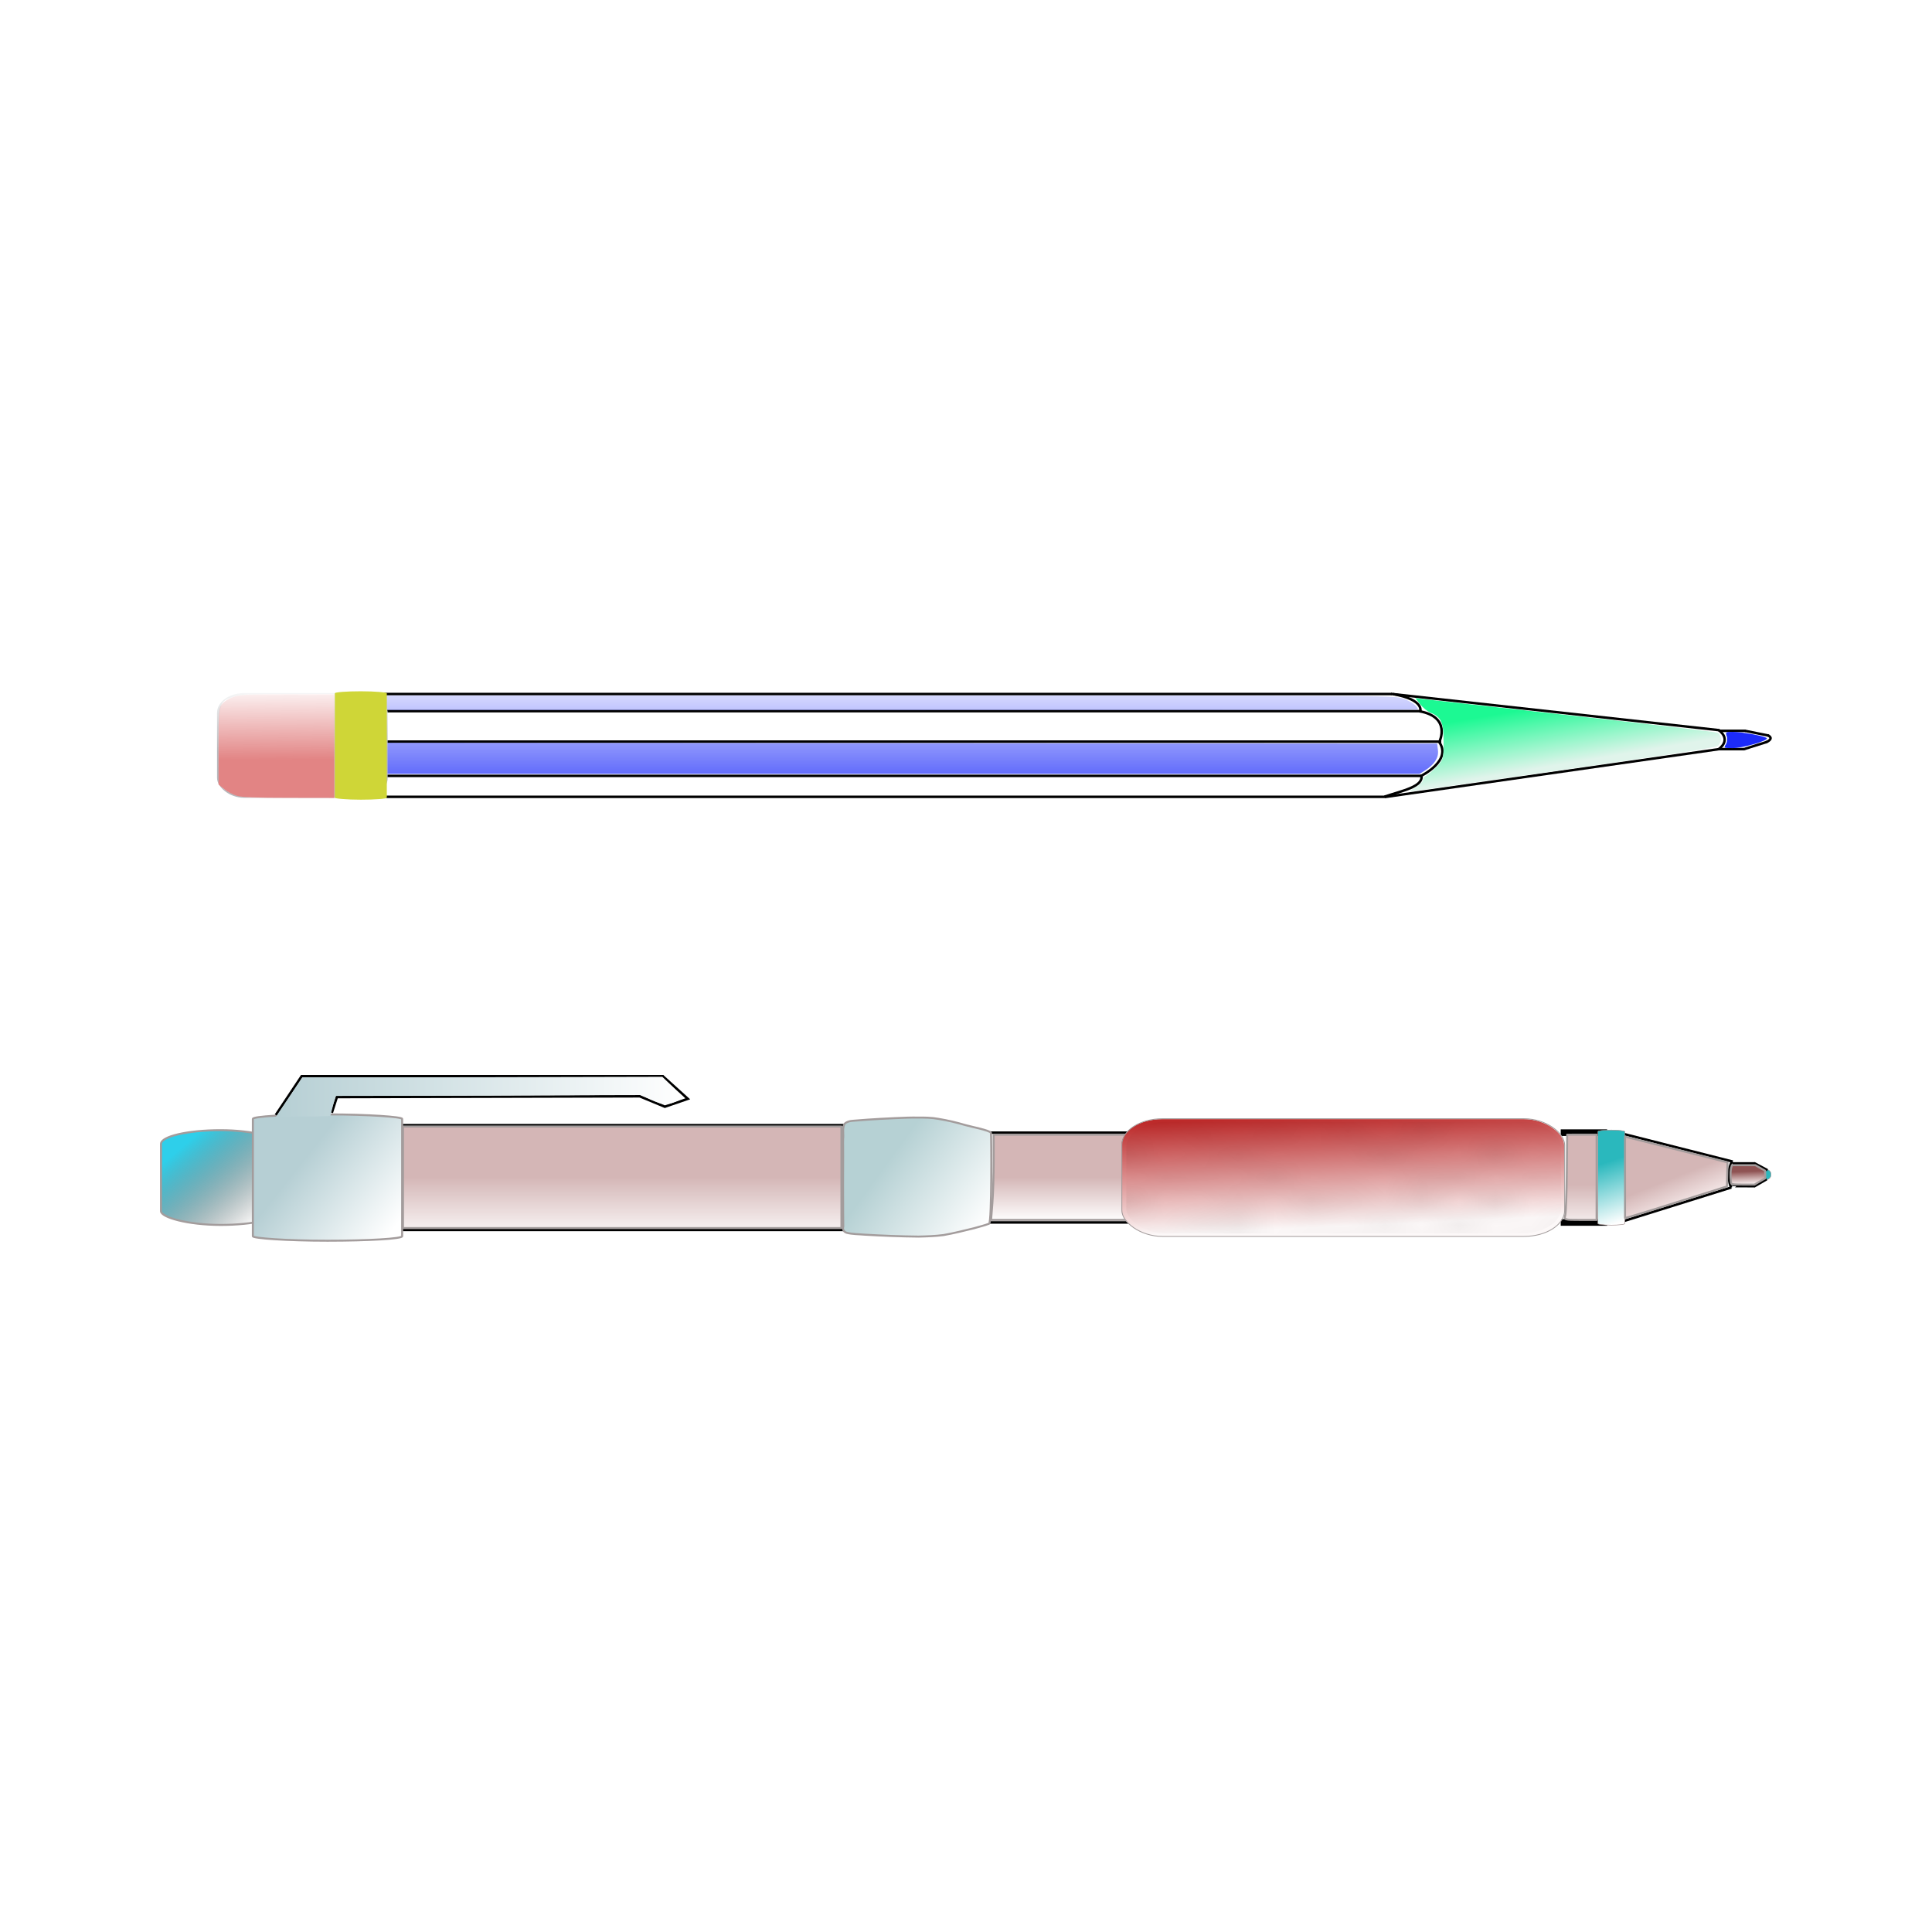 <svg:svg xmlns:dc="http://purl.org/dc/elements/1.1/" xmlns:ns1="http://sodipodi.sourceforge.net/DTD/sodipodi-0.dtd" xmlns:ns2="http://www.inkscape.org/namespaces/inkscape" xmlns:ns3="http://www.w3.org/1999/xlink" xmlns:ns5="http://creativecommons.org/ns#" xmlns:rdf="http://www.w3.org/1999/02/22-rdf-syntax-ns#" xmlns:svg="http://www.w3.org/2000/svg" height="774.575" id="svg5893" viewBox="-23.688 -198.894 774.575 774.575" width="774.575" ns1:docname="creion.svg" ns1:version="0.32" ns2:output_extension="org.inkscape.output.svg.inkscape" ns2:version="0.46">
  <svg:defs id="defs5895">
    <svg:linearGradient id="linearGradient6864">
      <svg:stop id="stop6866" offset="0" style="stop-color:#d4b6b6" />
      <svg:stop id="stop6868" offset="1" style="stop-color:#ffffff" />
    </svg:linearGradient>
    <svg:pattern height="10" id="Polkadots-large" patternTransform="translate(0) scale(10)" patternUnits="userSpaceOnUse" width="10" ns2:collect="always" ns2:stockid="Polka dots, large">
      <svg:circle cx="2.567" cy=".81" id="circle4620" r=".45" style="fill:black" />
      <svg:circle cx="3.048" cy="2.33" id="circle4622" r=".45" style="fill:black" />
      <svg:circle cx="4.418" cy="2.415" id="circle4624" r=".45" style="fill:black" />
      <svg:circle cx="1.844" cy="3.029" id="circle4626" r=".45" style="fill:black" />
      <svg:circle cx="6.08" cy="1.363" id="circle4628" r=".45" style="fill:black" />
      <svg:circle cx="5.819" cy="4.413" id="circle4630" r=".45" style="fill:black" />
      <svg:circle cx="4.305" cy="4.048" id="circle4632" r=".45" style="fill:black" />
      <svg:circle cx="5.541" cy="3.045" id="circle4634" r=".45" style="fill:black" />
      <svg:circle cx="4.785" cy="5.527" id="circle4636" r=".45" style="fill:black" />
      <svg:circle cx="2.667" cy="5.184" id="circle4638" r=".45" style="fill:black" />
      <svg:circle cx="7.965" cy="1.448" id="circle4640" r=".45" style="fill:black" />
      <svg:circle cx="7.047" cy="5.049" id="circle4642" r=".45" style="fill:black" />
      <svg:circle cx="4.34" cy=".895" id="circle4644" r=".45" style="fill:black" />
      <svg:circle cx="7.125" cy=".34" id="circle4646" r=".45" style="fill:black" />
      <svg:circle cx="9.553" cy="1.049" id="circle4648" r=".45" style="fill:black" />
      <svg:circle cx="7.006" cy="2.689" id="circle4650" r=".45" style="fill:black" />
      <svg:circle cx="8.909" cy="2.689" id="circle4652" r=".45" style="fill:black" />
      <svg:circle cx="9.315" cy="4.407" id="circle4654" r=".45" style="fill:black" />
      <svg:circle cx="7.82" cy="3.87" id="circle4656" r=".45" style="fill:black" />
      <svg:circle cx="8.27" cy="5.948" id="circle4658" r=".45" style="fill:black" />
      <svg:circle cx="7.973" cy="7.428" id="circle4660" r=".45" style="fill:black" />
      <svg:circle cx="9.342" cy="8.072" id="circle4662" r=".45" style="fill:black" />
      <svg:circle cx="8.206" cy="9.315" id="circle4664" r=".45" style="fill:black" />
      <svg:circle cx="9.682" cy="9.475" id="circle4666" r=".45" style="fill:black" />
      <svg:circle cx="9.688" cy="6.186" id="circle4668" r=".45" style="fill:black" />
      <svg:circle cx="3.379" cy="6.296" id="circle4670" r=".45" style="fill:black" />
      <svg:circle cx="2.871" cy="8.204" id="circle4672" r=".45" style="fill:black" />
      <svg:circle cx="4.59" cy="8.719" id="circle4674" r=".45" style="fill:black" />
      <svg:circle cx="3.181" cy="9.671" id="circle4676" r=".45" style="fill:black" />
      <svg:circle cx="5.734" cy="7.315" id="circle4678" r=".45" style="fill:black" />
      <svg:circle cx="6.707" cy="6.513" id="circle4680" r=".45" style="fill:black" />
      <svg:circle cx="5.73" cy="9.67" id="circle4682" r=".45" style="fill:black" />
      <svg:circle cx="6.535" cy="8.373" id="circle4684" r=".45" style="fill:black" />
      <svg:circle cx="4.37" cy="7.154" id="circle4686" r=".45" style="fill:black" />
      <svg:circle cx=".622" cy="7.25" id="circle4688" r=".45" style="fill:black" />
      <svg:circle cx=".831" cy="5.679" id="circle4690" r=".45" style="fill:black" />
      <svg:circle cx="1.257" cy="8.519" id="circle4692" r=".45" style="fill:black" />
      <svg:circle cx="1.989" cy="6.877" id="circle4694" r=".45" style="fill:black" />
      <svg:circle cx=".374" cy="3.181" id="circle4696" r=".45" style="fill:black" />
      <svg:circle cx="1.166" cy="1.664" id="circle4698" r=".45" style="fill:black" />
      <svg:circle cx="1.151" cy=".093" id="circle4700" r=".45" style="fill:black" />
      <svg:circle cx="1.151" cy="10.093" id="circle4702" r=".45" style="fill:black" />
      <svg:circle cx="1.302" cy="4.451" id="circle4704" r=".45" style="fill:black" />
      <svg:circle cx="3.047" cy="3.763" id="circle4706" r=".45" style="fill:black" />
    </svg:pattern>
    <svg:linearGradient id="linearGradient6494" ns2:collect="always">
      <svg:stop id="stop6496" offset="0" style="stop-color:#1c2bf9" />
      <svg:stop id="stop6498" offset="1" style="stop-color:#1c2bf9;stop-opacity:0" />
    </svg:linearGradient>
    <svg:linearGradient gradientTransform="matrix(1.311 0 0 .756 -33.952 19.217)" gradientUnits="userSpaceOnUse" id="linearGradient6484" x1="471.95" x2="480.63" y1="88.444" y2="118.28" ns2:collect="always">
      <svg:stop id="stop6480" offset="0" style="stop-color:#1cf993" />
      <svg:stop id="stop6482" offset="1" style="stop-color:#e0f4eb" />
    </svg:linearGradient>
    <svg:linearGradient gradientTransform="matrix(1.311 0 0 .756 -33.952 19.217)" gradientUnits="userSpaceOnUse" id="linearGradient6500" x1="223.74" x2="223.74" y1="147.19" y2="65.423" ns2:collect="always" ns3:href="#linearGradient6494" />
    <svg:linearGradient gradientTransform="matrix(1 0 0 .756 22.172 19.365)" gradientUnits="userSpaceOnUse" id="linearGradient6514" x1="65.159" x2="64.972" y1="114.22" y2="74.045" ns2:collect="always">
      <svg:stop id="stop6510" offset="0" style="stop-color:#e28484" />
      <svg:stop id="stop6512" offset="1" style="stop-color:#e28484;stop-opacity:0" />
    </svg:linearGradient>
    <svg:linearGradient gradientTransform="matrix(.826 0 0 .756 29.344 19.217)" gradientUnits="userSpaceOnUse" id="linearGradient6524" x1="114.42" x2="114.23" y1="109.71" y2="74.185" ns2:collect="always">
      <svg:stop id="stop6520" offset="0" style="stop-color:#b6b8bc" />
      <svg:stop id="stop6522" offset="1" style="stop-color:#ffffff" />
    </svg:linearGradient>
    <svg:filter id="filter6559" ns2:collect="always">
      <svg:feGaussianBlur id="feGaussianBlur6561" stdDeviation="0.827" ns2:collect="always" />
    </svg:filter>
    <svg:linearGradient gradientUnits="userSpaceOnUse" id="linearGradient6765" x1="618.94" x2="626.71" y1="267.54" y2="290.85" ns2:collect="always">
      <svg:stop id="stop6761" offset="0" style="stop-color:#2ab8bd" />
      <svg:stop id="stop6763" offset="1" style="stop-color:#ffffff" />
    </svg:linearGradient>
    <svg:linearGradient gradientUnits="userSpaceOnUse" id="linearGradient6792" x1="332.63" x2="370.61" y1="266.25" y2="293.87" ns2:collect="always">
      <svg:stop id="stop6788" offset="0" style="stop-color:#b6d1d4" />
      <svg:stop id="stop6790" offset="1" style="stop-color:#ffffff" />
    </svg:linearGradient>
    <svg:linearGradient gradientUnits="userSpaceOnUse" id="linearGradient6802" x1="98.409" x2="134.09" y1="265.67" y2="293.87" ns2:collect="always">
      <svg:stop id="stop6798" offset="0" style="stop-color:#b6cfd4" />
      <svg:stop id="stop6800" offset="1" style="stop-color:#ffffff" />
    </svg:linearGradient>
    <svg:linearGradient gradientUnits="userSpaceOnUse" id="linearGradient6810" x1="520.64" x2="523.75" y1="249.54" y2="294.42" ns2:collect="always">
      <svg:stop id="stop6806" offset="0" style="stop-color:#bd2a2a" />
      <svg:stop id="stop6808" offset="1" style="stop-color:#fcf8f8" />
    </svg:linearGradient>
    <svg:linearGradient gradientUnits="userSpaceOnUse" id="linearGradient6838" x1="87.533" x2="250.72" y1="240.71" y2="240.71" ns2:collect="always">
      <svg:stop id="stop6834" offset="0" style="stop-color:#b6cfd4" />
      <svg:stop id="stop6836" offset="1" style="stop-color:#ffffff" />
    </svg:linearGradient>
    <svg:linearGradient gradientUnits="userSpaceOnUse" id="linearGradient6854" x1="50.226" x2="77.631" y1="260.19" y2="292.61" ns2:collect="always">
      <svg:stop id="stop6850" offset="0" style="stop-color:#2ecfea" />
      <svg:stop id="stop6852" offset="1" style="stop-color:#000000;stop-opacity:0" />
    </svg:linearGradient>
    <svg:linearGradient gradientUnits="userSpaceOnUse" id="linearGradient6870" x1="218.84" x2="218.84" y1="272.99" y2="299.14" ns2:collect="always" ns3:href="#linearGradient6864" />
    <svg:linearGradient gradientUnits="userSpaceOnUse" id="linearGradient6872" x1="416.56" x2="416.56" y1="273.1" y2="290.59" ns2:collect="always" ns3:href="#linearGradient6864" />
    <svg:linearGradient gradientUnits="userSpaceOnUse" id="linearGradient6874" x1="610.05" x2="610.05" y1="276.15" y2="296.09" ns2:collect="always" ns3:href="#linearGradient6864" />
    <svg:linearGradient gradientUnits="userSpaceOnUse" id="linearGradient6882" x1="642.53" x2="648.36" y1="275.17" y2="289.81" ns2:collect="always">
      <svg:stop id="stop6878" offset="0" style="stop-color:#d4b6b6" />
      <svg:stop id="stop6880" offset="1" style="stop-color:#fff8f8" />
    </svg:linearGradient>
    <svg:linearGradient gradientUnits="userSpaceOnUse" id="linearGradient6892" x1="675.77" x2="675.98" y1="270.78" y2="275.96" ns2:collect="always">
      <svg:stop id="stop6888" offset="0" style="stop-color:#8f5353" />
      <svg:stop id="stop6890" offset="1" style="stop-color:#fbf3f3" />
    </svg:linearGradient>
  </svg:defs>
  <ns1:namedview bordercolor="#666666" borderopacity="1.0" gridtolerance="10000" guidetolerance="10" id="base" objecttolerance="10" pagecolor="#ffffff" showgrid="false" showguides="true" ns2:current-layer="layer1" ns2:cx="410.01008" ns2:cy="754.22048" ns2:document-units="px" ns2:guide-bbox="true" ns2:pageopacity="0.0" ns2:pageshadow="2" ns2:window-height="750" ns2:window-width="1280" ns2:window-x="-8" ns2:window-y="-8" ns2:zoom="0.86882733" />
  <svg:g id="layer1" ns2:groupmode="layer" ns2:label="Layer 1">
    <svg:path d="m109.1 86.222h437.09" id="path5903" style="stroke:#000000;stroke-width:1px;fill:none" />
    <svg:path d="m109.1 98.435h445.04" id="path5905" style="stroke:#000000;stroke-width:1px;fill:none" />
    <svg:path d="m110.42 112.17h435.77" id="path5907" style="stroke:#000000;stroke-width:1px;fill:none" />
    <svg:path d="m111.75 120.57h419.87" id="path5909" style="stroke:#000000;stroke-width:1px;fill:none" />
    <svg:path d="m111.75 79.353h422.52" id="path5911" style="stroke:#000000;stroke-width:1px;fill:none" />
    <svg:path d="m533.97 79.292l131.7 14.572" id="path6430" style="stroke:#000000;stroke-width:1px;fill:none" ns1:nodetypes="cc" />
    <svg:path d="m531.51 120.65l134.16-19.23" id="path6432" style="stroke:#000000;stroke-width:1px;fill:none" ns1:nodetypes="cc" />
    <svg:path d="m534.73 79.375c12.99 2.274 10.96 7.044 10.96 7.044" id="path6454" style="stroke:#000000;stroke-width:1px;fill:none" ns1:nodetypes="cc" />
    <svg:path d="m545.29 86.244c12.98 2.274 8.13 12.182 8.13 12.182" id="path6456" style="stroke:#000000;stroke-width:1px;fill:none" ns1:nodetypes="cc" />
    <svg:path d="m553.11 98.303c5.8 7.727-7.24 13.967-7.24 13.967" id="path6458" style="stroke:#000000;stroke-width:1px;fill:none" ns1:nodetypes="cc" />
    <svg:path d="m546.2 112.04c0.76 4.46-7.45 6.01-14.8 8.46" id="path6460" style="stroke:#000000;stroke-width:1px;fill:none" ns1:nodetypes="cc" />
    <svg:path d="m665.25 93.706c5.54 4.131 0.22 7.664 0.22 7.664" id="path6462" style="stroke:#000000;stroke-width:1px;fill:none" ns1:nodetypes="cc" />
    <svg:path d="m665.89 94.106h10.3" id="path6464" style="stroke:#000000;stroke-width:1px;fill:none" />
    <svg:path d="m665.38 101.45h10.16" id="path6466" style="stroke:#000000;stroke-width:1px;fill:none" />
    <svg:path d="m675.93 94.106l9.52 1.928" id="path6468" style="stroke:#000000;stroke-width:1px;fill:none" />
    <svg:path d="m675.29 101.52l9.39-2.965" id="path6470" style="stroke:#000000;stroke-width:1px;fill:none" />
    <svg:path d="m685.1 95.912c2.8 1.387-0.81 2.805-0.81 2.805" id="path6472" style="stroke:#000000;stroke-width:1px;fill:none" ns1:nodetypes="cc" />
    <svg:path d="m668.24 99.558c0.54-0.815 0.7-2.284 0.36-3.263-0.57-1.637-0.39-1.779 2.25-1.779 4.03 0 13.86 1.866 13.86 2.629 0 1.1-9.88 3.895-13.76 3.895-3.51 0-3.64-0.07-2.71-1.482z" id="path6474" style="fill:#1c2bf9" />
    <svg:path d="m543.7 116.82c1.73-0.99 3.14-2.35 3.14-3.01 0-0.65 0.48-1.36 1.05-1.57 0.58-0.2 2.43-1.75 4.11-3.44 2.93-2.95 3.06-3.37 3.07-10.37 0.01-7.759-0.95-9.869-5.27-11.613-1.21-0.488-3.06-2.001-4.12-3.362l-1.92-2.475 2.31 0.311c1.27 0.171 28.26 3.164 59.96 6.652 31.71 3.488 58.23 6.613 58.93 6.944 0.71 0.332 1.29 1.454 1.29 2.493 0 1.04-0.58 2.314-1.29 2.83-0.84 0.62-21.66 3.83-60.96 9.4-32.82 4.65-60.53 8.59-61.56 8.74-1.35 0.2-1-0.22 1.26-1.53z" id="path6476" style="fill:url(#linearGradient6484)" />
    <svg:path d="m128.33 84.531c-0.4-0.727-2.11-2.062-3.78-2.966l-3.06-1.643h206.54c201.63 0 206.63 0.027 210.42 1.139 3.16 0.929 6.33 3.198 6.33 4.524 0 0.148-93.53 0.269-207.86 0.269h-207.86l-0.73-1.323z" id="path6486" style="fill:url(#linearGradient6500)" />
    <svg:path d="m128.92 92.379v-5.339h208.76c165.48 0 209.1 0.154 210.36 0.742 3.43 1.599 4.98 3.718 4.98 6.805v3.131h-212.05-212.05v-5.339z" id="path6488" style="fill:url(#linearGradient6500)" />
    <svg:path d="m128.92 105.13v-6.229l211.79 0.15 211.79 0.15 0.32 2.789c0.32 2.93-1.44 5.64-5.25 8.04l-2.12 1.33h-208.26-208.27v-6.23z" id="path6490" style="fill:url(#linearGradient6500)" />
    <svg:path d="m125.1 118.01c1.51-0.91 3.05-2.51 3.41-3.56l0.66-1.9h207.81c146.4 0 207.8 0.18 207.8 0.63 0 1.48-2.39 2.95-7.58 4.66l-5.53 1.83h-204.66-204.65l2.74-1.66z" id="path6492" style="fill:url(#linearGradient6500)" />
    <svg:rect height="41.981" id="rect6424" rx="10.844" ry="7.909" style="fill:url(#linearGradient6524)" width="68.399" x="63.335" y="78.971" />
    <svg:rect height="43.459" id="rect6426" rx="10.354" ry=".801" style="fill:#cfd637" width="20.834" x="110.56" y="78.255" />
    <svg:path d="m70.565 119.73c-1.761-0.61-3.969-1.84-4.907-2.74-1.648-1.58-1.705-2.14-1.705-16.71 0-17.208 0.2-17.897 5.744-19.798 2.927-1.005 5.312-1.129 21.93-1.14l18.643-0.013v20.761 20.76l-18.251-0.01c-16.069-0.01-18.636-0.15-21.454-1.11z" id="path6516" style="fill:#ffffff" />
    <svg:path d="m71.429 120.2c-1.571-0.42-3.902-1.62-5.178-2.67l-2.322-1.9 0.003-15.26c0.002-14.344 0.088-15.36 1.443-17.039 0.832-1.031 2.717-2.223 4.462-2.821 2.73-0.937 4.827-1.038 21.771-1.049l18.752-0.011v20.78 20.78l-18.038-0.03c-13.658-0.01-18.729-0.2-20.893-0.78z" id="path6428" style="fill:url(#linearGradient6514)" />
    <svg:g id="g6538" transform="translate(0 .331)">
      <svg:path d="m133.23 251.88h198.73" id="path6526" style="stroke:#000000;stroke-width:1px;fill:none" />
      <svg:path d="m133.23 293.88h198.73" id="path6528" style="stroke:#000000;stroke-width:1px;fill:none" />
    </svg:g>
    <svg:g id="g6534">
      <svg:path d="m333.07 255.21h131.01" id="path6530" style="stroke:#000000;stroke-width:1px;fill:none" />
      <svg:path d="m333.07 291.21h131.01" id="path6532" style="stroke:#000000;stroke-width:1px;fill:none" />
    </svg:g>
    <svg:g id="g6745" transform="matrix(.142 0 0 1 554.74 0)">
      <svg:path d="m333.07 255.21h131.01" id="path6747" style="stroke:#000000;stroke-width:2.656px;fill:none" />
      <svg:path d="m333.07 291.21h131.01" id="path6749" style="stroke:#000000;stroke-width:2.656px;fill:none" />
    </svg:g>
    <svg:path d="m625.56 255.31l45.46 11.51" id="path6753" style="stroke:#000000;stroke-width:1px;fill:none" ns1:nodetypes="cc" />
    <svg:path d="m625.27 291.28l45.17-14.1" id="path6755" style="stroke:#000000;stroke-width:1px;fill:none" ns1:nodetypes="cc" />
    <svg:rect height="38.126" id="rect6757" rx="19.364" ry=".6" style="stroke-linejoin:round;stroke:#a18d8d;stroke-width:.2;fill:url(#linearGradient6765)" width="10.79" x="616.92" y="254.16" />
    <svg:path d="m670.67 266.84c-2.72 5.16-0.32 10.4-0.32 10.4" id="path6767" style="stroke:#000000;stroke-width:1px;fill:none" ns1:nodetypes="cc" />
    <svg:path d="m670.95 267.54h8.99" id="path6769" style="stroke:#000000;stroke-width:1px;fill:none" />
    <svg:path d="m670.44 276.68c0-0.08 9.5 0 9.5 0" id="path6771" style="stroke:#000000;stroke-width:1px;fill:none" />
    <svg:path d="m689.79 272.79a1.942 1.942 0 1 1 -3.88 0 1.942 1.942 0 1 1 3.88 0z" id="path6777" style="stroke-linejoin:round;stroke:#a18d8d;stroke-width:.2;fill:#2ab8bd" transform="translate(-3.453 -.791)" ns1:cx="687.85242" ns1:cy="272.79129" ns1:rx="1.9422731" ns1:ry="1.9422731" ns1:type="arc" />
    <svg:path d="m679.63 267.45l5.29 2.82" id="path6773" style="stroke:#000000;stroke-width:1px;fill:none" ns1:nodetypes="cc" />
    <svg:path d="m679.67 276.71l4.96-2.86" id="path6775" style="stroke:#000000;stroke-width:1px;fill:none" ns1:nodetypes="cc" />
    <svg:path d="m670.37 275.57c-0.27-0.97-0.38-1.74-0.42-2.86-0.07-1.7 0.15-3.1 0.71-4.52 0.21-0.53 0.24-0.56 0.26-0.35l0.02 0.23h4.55 4.55l2.14 1.24 2.13 1.23s-0.32 0.88-0.36 1.4 0.33 1.54 0.33 1.54l-2.3 1.33-2.29 1.32h-4.59-4.58l-0.15-0.56z" id="path6781" style="fill:#ffffff" ns1:nodetypes="csscccccczcccccc" />
    <svg:path d="m340.25 249.19c-7.19 0.26-14.38 0.61-21.52 1.22-1.66 0.04-3.55 0.56-4.02 1.62-0.68 1.86-0.14 3.77-0.37 5.65-0.07 2.35 0.06 4.71 0.01 7.06-0.07 7.55-0.03 15.11 0 22.66-0.01 1.84 0.02 3.67 0.05 5.51-0.29 0.86-0.03 1.96 1.33 2.43 2.28 0.62 4.85 0.54 7.28 0.77 7.16 0.41 14.34 0.71 21.53 0.77 3.37-0.07 6.77-0.19 10.07-0.62 4.19-0.72 8.19-1.77 12.23-2.74 2.01-0.62 4.16-1.07 6.05-1.83 1.09-0.7 0.92-35.43 0.71-36.41-0.44-1.02-8-2.45-10.34-3.13-3.31-0.99-7.08-1.88-10.66-2.46-2.73-0.52-5.63-0.55-8.46-0.53-1.3 0.02-2.6-0.04-3.89 0.03z" id="rect6783" style="stroke-linejoin:round;stroke:#a39c9c;stroke-width:.8;fill:url(#linearGradient6792)" ns1:nodetypes="cccccccccccccccccc" />
    <svg:rect height="37.982" id="rect6816" rx="23.883" ry="5.517" style="stroke-linejoin:round;stroke:#a39c9c;stroke-width:0.8;fill:url(#linearGradient6854)" width="47.766" x="40.86" y="254.22" />
    <svg:rect height="50.643" id="rect6794" rx="115.08" ry="1.796" style="stroke-linejoin:round;stroke:#a39c9c;stroke-width:0.8;fill:url(#linearGradient6802)" width="59.851" x="77.691" y="247.89" />
    <svg:path d="m86.899 248.12l10.359-15.54h145.02" id="path6818" style="stroke:#000000;stroke-width:1px;fill:none" ns1:nodetypes="ccc" />
    <svg:path d="m109.34 247.25l2.02-6.31 121.43-0.31 10.07 4.17 9.2-3.16-10.18-9.2" id="path6820" style="stroke:#000000;stroke-width:1px;fill:none" ns1:nodetypes="cccccc" />
    <svg:path d="m92.434 240.71l5.111-7.65 72.515-0.07 71.8-0.17 4.38 4.23 4.49 4.23-3.45 1.5c-3.59 1.37-4.52 1.56-9.45-0.51l-4.79-2.21-61.19 0.32-60.88 0.1-0.95 3.05-1.26 4.99-6.24 0.21c-3.206 0-7.801-0.16-10.209 0.13l-5.599 0.32 5.722-8.47z" id="path6822" style="fill:url(#linearGradient6838)" ns1:nodetypes="ccccccccccccccccc" />
    <svg:path d="m137.87 273.1v-20.35h87.9 87.89v20.35 20.35h-87.89-87.9v-20.35z" id="path6856" style="stroke-linejoin:round;stroke:#a39c9c;stroke-width:0.8;fill:url(#linearGradient6870)" />
    <svg:path d="m374.17 283.48c0.29-3.7 0.53-11.39 0.53-17.09v-10.38h41.71 41.71l0.22 14.85c0.12 8.17 0.43 15.86 0.68 17.09l0.45 2.24h-42.91-42.91l0.52-6.71z" id="path6858" style="stroke-linejoin:round;stroke:#a39c9c;stroke-width:0.8;fill:url(#linearGradient6872)" />
    <svg:path d="m603.85 288.26c0.27-1.07 0.55-8.76 0.63-17.09l0.14-15.15 5.9-0.01h5.9v17.09 17.09h-6.53c-6.46 0-6.52-0.02-6.04-1.93z" id="path6860" style="stroke-linejoin:round;stroke:#a39c9c;stroke-width:0.8;fill:url(#linearGradient6874)" />
    <svg:path d="m627.81 273.1v-16.31l2.24 0.57c1.23 0.31 10.48 2.63 20.55 5.15l18.31 4.59-0.12 4.83-0.12 4.83-18.59 5.86c-10.23 3.23-19.43 6.07-20.43 6.33l-1.84 0.46v-16.31z" id="path6862" style="stroke-linejoin:round;stroke:#a39c9c;stroke-width:0.8;fill:url(#linearGradient6882)" />
    <svg:path d="m670.46 275.67c-0.38-0.62-0.47-4.93-0.13-6.2l0.33-1.22h4.71 4.72l1.95 1.11 1.95 1.11 0.02 1.51 0.01 1.52-2.15 1.26-2.15 1.26h-4.53c-3.23 0-4.58-0.1-4.73-0.35z" id="path6884" style="stroke-linejoin:round;stroke:#a39c9c;stroke-width:0.8;fill:url(#linearGradient6892)" />
    <svg:rect height="47.185" id="rect6743" rx="10.844" ry="10.468" style="filter:url(#filter6559);fill:url(#linearGradient6810)" transform="matrix(1.501 0 0 .997 -271.48 -.796)" width="118.24" x="464.63" y="251.33" />
    <svg:rect height="47.185" id="rect6542" rx="10.844" ry="10.468" style="opacity:.3;filter:url(#filter6559);fill:url(#Polkadots-large)" transform="matrix(1.474 0 0 .948 -257 12.616)" width="118.24" x="464.63" y="251.33" />
    <svg:rect height="47.185" id="rect6812" rx="16.28" ry="10.468" style="stroke-linejoin:round;stroke:#a39c9c;stroke-width:.331;fill:none" width="177.52" x="426.08" y="249.62" />
  </svg:g>
</svg:svg>